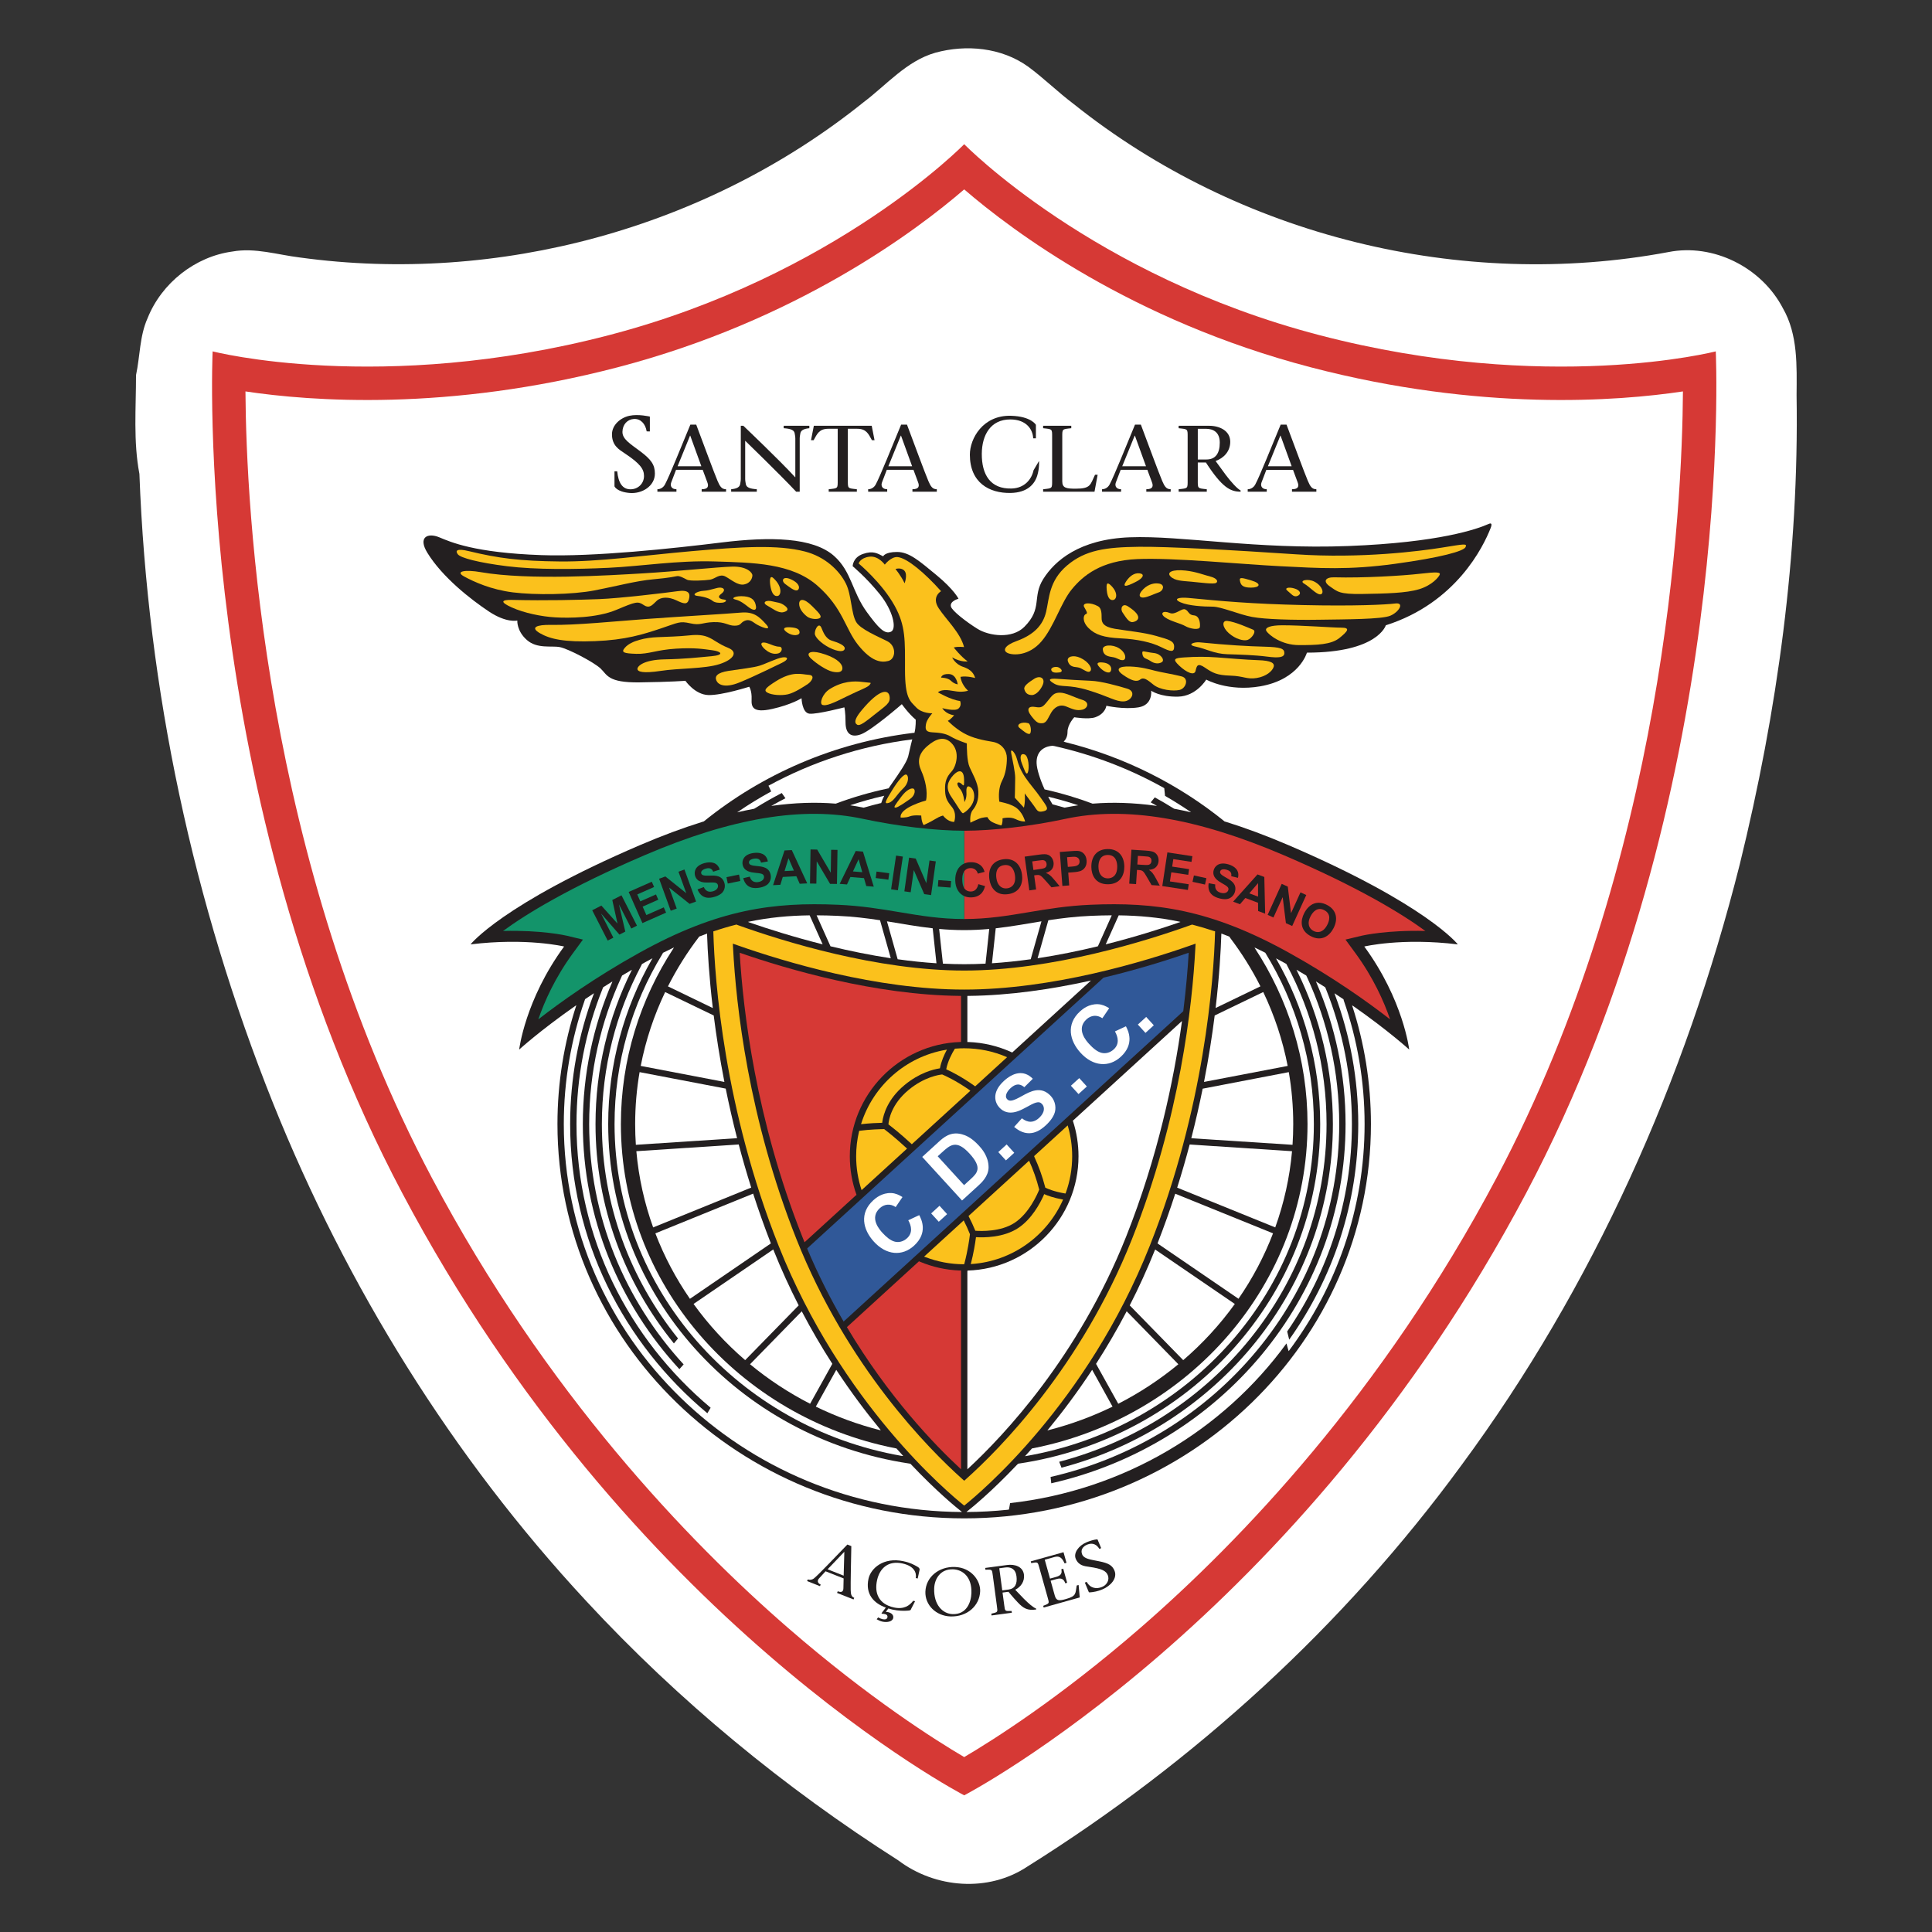 <?xml version="1.0" encoding="UTF-8" standalone="no"?>
<svg
   xmlns:dc="http://purl.org/dc/elements/1.1/"
   xmlns:cc="http://creativecommons.org/ns#"
   xmlns:rdf="http://www.w3.org/1999/02/22-rdf-syntax-ns#"
   xmlns:svg="http://www.w3.org/2000/svg"
   xmlns="http://www.w3.org/2000/svg"
   xmlns:sodipodi="http://sodipodi.sourceforge.net/DTD/sodipodi-0.dtd"
   xmlns:inkscape="http://www.inkscape.org/namespaces/inkscape"
   width="1000"
   height="1000"
   version="1.1"
   viewBox="0 0 1000 1000"
   id="svg328"
   sodipodi:docname="C.D. Santa Clara.svg"
   inkscape:version="1.0.1 (3bc2e813f5, 2020-09-07)">
  <rect x="0" y="0" width="1000" height="1000" fill="#333333" stroke="none"/>
  <defs
     id="defs332" />
  <sodipodi:namedview
     pagecolor="#ffffff"
     bordercolor="#666666"
     borderopacity="1"
     objecttolerance="10"
     gridtolerance="10"
     guidetolerance="10"
     inkscape:pageopacity="0"
     inkscape:pageshadow="2"
     inkscape:window-width="1920"
     inkscape:window-height="1017"
     id="namedview330"
     showgrid="false"
     inkscape:zoom="0.845"
     inkscape:cx="500"
     inkscape:cy="500"
     inkscape:window-x="-8"
     inkscape:window-y="-8"
     inkscape:window-maximized="1"
     inkscape:current-layer="svg328" />
  <g
     id="g1322"
     transform="matrix(3.167,0,0,3.167,70.079,25)">
    <path
       d="m 130.718,0.727 c 5.066,-1.394 10.828,-0.862 15.191,2.272 2.577,1.901 4.861,4.165 7.421,6.09 27.062,21.637 63.426,30.538 97.214,24.215 7.342,-1.458 15.246,2.489 18.731,9.207 2.458,4.285 2.252,9.417 2.221,14.202 0.419,25.834 -3.13,51.635 -9.287,76.663 -8.876,35.275 -23.979,69.083 -45.509,98.228 -19.206,26.245 -43.564,48.429 -70.903,65.555 -6.378,4.261 -15.072,3.569 -21.11,-0.999 C 106.051,284.278 88.805,270.1 73.709,253.804 51.824,230.258 34.547,202.394 22.494,172.396 9.438,139.764 1.969,104.779 0.657,69.561 -0.355,64.244 0.104,58.791 0.104,53.41 c 0.664,-3.093 0.577,-6.38 1.889,-9.304 2.308,-5.776 7.801,-10.077 13.863,-10.891 3.707,-0.669 7.374,0.532 11.033,0.975 32.365,4.447 66.414,-4.737 92.108,-25.366 3.786,-2.852 7.034,-6.75 11.721,-8.096 z"
       fill="#ffffff"
       stroke-width="0.798"
       id="path2" />
    <g
       id="g12">
      <path
         d="m 227.278,187.136 c 34.453,-65.051 31.01,-137.603 31.01,-137.603 0,0 -27.468,7.084 -64.785,-2.655 -37.063,-9.672 -58.047,-31.206 -58.047,-31.206 0,0 -20.985,21.534 -58.048,31.206 -37.316,9.738 -64.785,2.655 -64.785,2.655 0,0 -3.442,72.553 31.01,137.603 37.057,69.968 91.822,98.387 91.822,98.387 0,0 54.766,-28.419 91.822,-98.387 z"
         fill="#d63935"
         fill-rule="evenodd"
         id="path4" />
      <path
         d="m 78.782,52.143 c 29.291,-7.644 48.805,-22.297 56.674,-29.084 7.868,6.787 27.382,21.44 56.673,29.084 27.75,7.242 50.137,5.533 60.794,3.935 -0.118,18.784 -2.892,76.471 -30.455,128.51 -18.666,35.245 -41.989,59.483 -58.268,73.611 -13.214,11.468 -24.052,18.315 -28.746,21.075 -4.694,-2.761 -15.532,-9.608 -28.745,-21.075 C 90.432,244.072 67.109,219.833 48.443,184.589 20.881,132.549 18.106,74.862 17.988,56.078 28.645,57.677 51.031,59.385 78.782,52.143 Z"
         fill="#ffffff"
         id="path6" />
      <path
         d="m 198.849,156.411 c 2.001,6.128 3.081,12.649 3.081,19.409 0,35.533 -29.821,64.44 -66.475,64.44 -36.654,0 -66.475,-28.907 -66.475,-64.44 0,-6.765 1.081,-13.291 3.085,-19.422 l -0.147,0.094 c -5.829,4.076 -9.195,7.15 -9.195,7.15 0,0 0.95,-8.12 7.342,-16.844 0,0 -6.133,-1.469 -15.289,-0.346 0,0 5.106,-6.543 27.728,-16.239 3.569,-1.53 6.916,-2.77 10.058,-3.755 l 0.338,-0.104 c 9.538,-7.723 21.334,-12.908 34.273,-14.474 l 0.152,0.006 c 0.256,-0.953 0.206,-2.167 0.206,-2.167 -1.166,-0.972 -2.268,-2.526 -2.268,-2.526 0,0 -4.924,4.276 -6.673,4.924 -1.749,0.648 -2.527,-0.259 -2.527,-1.943 0,-1.685 -0.194,-2.462 -0.194,-2.462 0,0 -4.47,1.166 -5.701,1.036 -1.231,-0.129 -1.296,-2.526 -1.296,-2.526 0,0 -1.62,1.037 -4.794,1.749 -3.175,0.713 -3.424,-0.324 -3.369,-1.555 0.065,-1.425 -0.389,-2.073 -0.389,-2.073 0,0 -4.47,1.425 -6.673,1.36 -2.203,-0.064 -3.758,-2.332 -3.758,-2.332 0,0 -2.332,0.194 -7.515,0.259 -5.183,0.065 -5.248,-1.231 -6.349,-2.268 -1.101,-1.037 -5.312,-3.239 -6.673,-3.498 -1.361,-0.259 -3.693,0.324 -5.377,-1.166 -1.684,-1.49 -1.555,-3.175 -1.555,-3.175 0,0 -1.749,0.454 -4.664,-1.49 -2.915,-1.944 -7.58,-5.571 -10.042,-9.588 -1.575,-2.569 0.065,-3.304 1.943,-2.527 1.879,0.778 5.701,2.527 16.715,2.915 8.617,0.304 21.573,-1.101 29.477,-2.073 7.904,-0.972 14.9,-0.842 18.334,2.203 2.883,2.556 2.915,5.831 5.377,9.2 1.858,2.542 2.915,3.693 3.952,3.175 0.944,-0.472 0.324,-3.434 -1.879,-6.155 -2.202,-2.721 -4.405,-4.535 -4.405,-4.535 0,0 0,-1.425 1.684,-2.008 1.684,-0.583 2.397,-0.065 3.304,0.389 0,0 0.259,-0.712 2.267,-0.712 2.008,0 3.678,1.508 6.414,3.757 2.915,2.397 3.628,3.887 3.628,3.887 0,0 -1.49,0.389 -1.231,1.296 0.197,0.688 2.462,2.462 4.341,3.628 1.879,1.166 5.636,1.685 7.644,-0.324 3.046,-3.046 1.231,-4.859 3.109,-7.839 1.88,-2.98 5.898,-6.488 14.123,-6.802 8.487,-0.324 20.593,2.011 35.762,1.425 14.794,-0.571 21.02,-2.764 22.911,-3.613 0.469,-0.211 0.562,0.038 0.309,0.684 -1.206,3.074 -5.672,12.246 -17.13,15.886 0,0 -1.296,4.47 -12.893,4.47 0,0 -1.221,4.396 -7.645,5.507 -5.247,0.907 -8.81,-1.101 -8.81,-1.101 0,0 -1.62,2.721 -4.599,2.786 -2.98,0.065 -4.405,-0.972 -4.405,-0.972 0,0 0.324,2.332 -2.073,2.721 -2.397,0.389 -5.247,-0.259 -5.247,-0.259 0,0 -0.134,1.286 -1.815,1.879 -1.101,0.389 -3.433,0 -3.433,0 0,0 -1.102,1.166 -1.102,2.397 0,0.629 -0.203,1.174 -0.626,1.573 l 0.274,0.099 c 9.712,2.419 18.573,6.917 26.045,12.975 l 0.159,0.035 c 3.187,0.993 6.585,2.249 10.213,3.804 22.623,9.696 27.728,16.239 27.728,16.239 -9.156,-1.123 -15.289,0.346 -15.289,0.346 6.391,8.724 7.342,16.844 7.342,16.844 0,0 -3.33,-3.04 -9.099,-7.083 l -0.24,-0.147 z"
         fill="#231f20"
         id="path8" />
      <path
         d="m 172.54,146.588 c -7.684,2.708 -22.72,7.249 -37.084,7.249 -14.363,0 -29.399,-4.541 -37.082,-7.249 l -0.731,-0.257 0.041,0.773 c 0.489,9.244 2.483,27.706 10.349,47.503 8.329,20.962 21.711,34.391 27.077,39.193 l 0.346,0.31 0.346,-0.31 c 5.367,-4.801 18.749,-18.229 27.079,-39.193 7.865,-19.795 9.86,-38.258 10.349,-47.503 l 0.041,-0.773 -0.73,0.257 m 3.92,-2.275 c -0.222,7.869 -1.699,28.811 -10.691,51.443 -10.234,25.76 -27.791,40.409 -30.313,42.419 -2.522,-2.01 -20.078,-16.66 -30.313,-42.419 -8.93,-22.477 -10.448,-43.289 -10.685,-51.28 l -0.005,-0.144 c 1.29,-0.437 2.547,-0.81 3.782,-1.123 l 0.216,0.091 c 7.512,2.691 22.762,7.427 37.004,7.427 14.396,0 29.821,-4.839 37.244,-7.512 l 0.219,0.057 c 1.077,0.279 2.172,0.604 3.291,0.977 l 0.25,0.064 z"
         fill="#fbc11c"
         fill-rule="evenodd"
         id="path10" />
    </g>
    <g
       fill="#231f20"
       id="g46">
      <path
         d="m 112.799,248.908 -1.084,1.184 c -0.311,0.347 -0.227,0.777 0.282,0.979 l -0.107,0.271 -2.105,-0.834 0.106,-0.27 c 0.312,0.123 0.718,0.079 1.039,-0.191 0.859,-0.719 3.56,-3.588 5.43,-5.508 l 0.648,0.256 c -0.041,2.403 -0.13,6.076 -0.103,7.159 0.024,0.684 0.077,1.09 0.575,1.287 l -0.107,0.271 -2.695,-1.066 0.107,-0.271 c 0.728,0.288 0.934,-0.028 0.93,-0.558 l 0.034,-1.541 -2.949,-1.166 m 2.955,0.711 0.112,-3.868 -0.023,-0.009 -2.715,2.839 2.626,1.039 z"
         id="path14" />
      <path
         d="m 127.431,253.797 -0.662,1.287 c -0.052,0.24 -0.28,0.237 -0.642,0.262 -0.493,0.042 -1.384,0.043 -2.442,-0.188 -0.219,-0.048 -0.423,-0.103 -0.625,-0.171 l -0.413,0.552 c 0.114,0.002 0.238,0.018 0.359,0.044 0.511,0.111 0.959,0.449 0.845,0.974 -0.128,0.59 -1.002,0.744 -1.767,0.578 -0.329,-0.072 -0.652,-0.222 -0.934,-0.387 l 0.243,-0.303 c 0.192,0.112 0.519,0.251 0.713,0.293 0.425,0.092 0.736,0.011 0.805,-0.306 0.054,-0.251 -0.094,-0.444 -0.347,-0.51 -0.178,-0.061 -0.379,-0.071 -0.556,-0.075 l -0.073,-0.074 0.712,-0.933 c -1.985,-0.706 -3.376,-2.212 -2.831,-4.717 0.366,-1.685 2.444,-3.57 5.713,-2.859 1.179,0.257 1.695,0.575 2.253,0.88 0.319,0.173 0.419,0.355 0.381,0.53 l -0.307,1.411 -0.316,-0.068 c 0.154,-0.883 -0.259,-1.969 -2.192,-2.39 -2.273,-0.495 -3.688,0.745 -4.128,2.711 -0.486,2.174 0.287,3.947 2.767,4.486 1.617,0.351 2.551,-0.316 3.128,-1.096 l 0.316,0.069 z"
         id="path16" />
      <path
         d="m 129.113,252.242 c 0.081,-2.416 2.23,-4.125 4.815,-4.038 2.697,0.091 4.193,2.235 4.136,3.959 -0.08,2.361 -2.108,4.219 -4.856,4.126 -2.374,-0.08 -4.168,-1.876 -4.095,-4.047 m 7.523,0.209 c 0.09,-2.675 -1.478,-3.814 -2.994,-3.865 -2.113,-0.071 -3.041,1.601 -3.092,3.122 -0.091,2.708 1.404,4.147 3.008,4.201 2.312,0.077 3.028,-1.959 3.078,-3.458 z"
         id="path18" />
      <path
         d="m 144.164,253.944 c -0.773,-0.814 -1.474,-1.688 -1.474,-1.688 l -0.967,0.13 0.275,2.053 c 0.138,1.032 0.082,0.983 1.207,0.956 l 0.039,0.288 -3.316,0.445 -0.039,-0.288 c 1.094,-0.271 1.052,-0.209 0.913,-1.241 l -0.669,-4.993 c -0.139,-1.032 -0.082,-0.982 -1.208,-0.956 l -0.038,-0.288 3.588,-0.481 c 1.245,-0.167 2.569,0.254 2.743,1.552 0.153,1.142 -0.518,2.034 -1.423,2.494 l 1.43,1.492 c 0.725,0.727 1.519,1.411 1.983,1.587 l 0.018,0.144 c -1.424,0.216 -2.107,-0.183 -3.061,-1.205 m -2.489,-1.913 1.023,-0.137 c 1.072,-0.145 1.468,-0.943 1.3,-2.196 -0.163,-1.209 -0.959,-1.533 -1.858,-1.411 l -0.95,0.127 z"
         id="path20" />
      <path
         d="m 148.367,254.556 c 1.044,-0.421 1.011,-0.354 0.731,-1.356 l -1.358,-4.852 c -0.281,-1.002 -0.218,-0.962 -1.329,-0.778 l -0.078,-0.28 5.354,-1.499 0.486,1.735 -0.311,0.088 c -0.343,-0.764 -0.749,-1.29 -1.612,-1.049 l -1.629,0.456 0.863,3.084 1.006,-0.282 c 0.755,-0.211 1.002,-0.571 0.839,-1.246 l 0.311,-0.088 0.643,2.296 -0.311,0.087 c -0.202,-0.629 -0.583,-0.93 -1.386,-0.705 l -1.005,0.282 0.682,2.436 c 0.256,0.917 0.746,0.861 1.824,0.559 1.737,-0.487 1.529,-0.905 1.757,-2.212 l 0.311,-0.088 0.184,2.04 -5.893,1.65 z"
         id="path22" />
      <path
         d="m 157.54,245.251 c -0.393,-0.685 -1.07,-1.081 -1.989,-0.699 -0.665,0.277 -1.134,0.836 -0.815,1.601 0.301,0.723 1.286,0.823 2.757,1.119 1.557,0.31 2.167,0.673 2.524,1.531 0.513,1.23 -0.605,2.495 -1.983,3.069 -0.734,0.306 -1.418,0.446 -2.1,0.488 -0.055,-0.001 -0.106,-0.029 -0.141,-0.111 l -0.62,-1.488 0.299,-0.125 c 0.604,1.095 1.632,1.2 2.516,0.832 0.815,-0.339 1.249,-1.175 0.934,-1.929 -0.279,-0.672 -0.909,-1.052 -3.059,-1.358 -0.774,-0.113 -1.712,-0.196 -2.181,-1.323 -0.387,-0.929 0.455,-2.142 1.776,-2.692 0.494,-0.206 1.17,-0.427 1.689,-0.474 0.077,-0.008 0.106,0.029 0.127,0.08 l 0.565,1.355 z"
         id="path24" />
      <path
         d="m 81.474,60.579 c -1.069,0.065 -1.847,0.907 -1.872,2.088 -0.026,1.197 1.197,1.916 2.907,3.199 1.813,1.351 2.395,2.223 2.395,3.643 0,2.035 -2.095,3.342 -4.139,3.164 -2.102,-0.183 -2.465,-1.079 -2.465,-1.079 v -2.463 h 0.445 c 0.188,1.898 0.857,2.944 2.174,2.944 1.214,0 2.206,-0.923 2.206,-2.172 0,-1.112 -0.599,-2.018 -3.164,-3.712 -0.923,-0.616 -2.095,-1.283 -2.07,-3.147 0.02,-1.46 1.348,-2.658 2.838,-2.982 1.49,-0.324 3.354,0.13 3.354,0.13 v 2.429 l -0.521,-0.013 c -0.211,-1.276 -1.019,-2.093 -2.088,-2.027 z"
         id="path26" />
      <path
         d="m 88.358,68.895 -0.787,2.063 c -0.223,0.6 0.102,1.108 0.855,1.108 v 0.4 h -3.113 v -0.4 c 0.462,0 0.958,-0.262 1.232,-0.77 0.735,-1.354 2.737,-6.388 4.156,-9.79 h 0.958 c 1.163,3.094 2.908,7.835 3.489,9.205 0.377,0.862 0.65,1.354 1.386,1.354 v 0.4 h -3.986 v -0.4 c 1.078,0 1.18,-0.508 0.906,-1.185 l -0.735,-1.986 h -4.362 m 4.139,-0.585 -1.813,-5.003 h -0.034 l -2.035,5.003 h 3.882 z"
         id="path28" />
      <path
         d="m 98.947,61.691 h 0.408 c 0,0 5.918,5.618 8.466,8.405 h 0.034 v -6.327 c 0,-0.324 -0.069,-0.585 -0.103,-0.831 -0.086,-0.554 -0.667,-0.77 -1.796,-0.847 v -0.4 h 4.19 v 0.4 c -0.804,0.077 -1.385,0.292 -1.471,0.847 -0.034,0.246 -0.102,0.508 -0.102,0.831 v 8.697 h -0.582 c -2.72,-2.894 -8.33,-8.325 -8.33,-8.325 v 6.246 c 0,0.324 0.068,0.585 0.103,0.832 0.086,0.554 0.667,0.769 1.796,0.846 v 0.4 h -4.191 v -0.4 c 0.821,-0.077 1.385,-0.292 1.471,-0.846 0.034,-0.246 0.103,-0.508 0.103,-0.832 l 10e-4,-8.697 z"
         id="path30" />
      <path
         d="m 116.441,70.542 c 0,1.432 -0.068,1.354 1.471,1.524 v 0.4 h -4.601 v -0.4 c 1.539,-0.169 1.471,-0.092 1.471,-1.524 v -8.359 h -1.539 c -1.488,0 -1.83,0.847 -2.395,1.863 h -0.428 l 0.462,-2.355 h 9.458 l 0.462,2.355 h -0.428 c -0.564,-1.016 -0.907,-1.863 -2.394,-1.863 h -1.54 z"
         id="path32" />
      <path
         d="m 122.803,68.895 -0.786,2.063 c -0.223,0.6 0.102,1.108 0.855,1.108 v 0.4 H 119.759 v -0.4 c 0.462,0 0.958,-0.262 1.232,-0.77 0.735,-1.354 2.737,-6.388 4.156,-9.79 h 0.958 c 1.163,3.094 2.908,7.835 3.489,9.205 0.376,0.862 0.65,1.354 1.386,1.354 v 0.4 h -3.985 v -0.4 c 1.078,0 1.181,-0.508 0.906,-1.185 l -0.735,-1.986 h -4.361 m 4.139,-0.585 -1.813,-5.003 h -0.034 l -2.035,5.003 h 3.882 z"
         id="path34" />
      <path
         d="m 147.683,67.446 c 0,0 0.098,1.134 -0.291,2.397 -0.432,1.403 -1.617,2.775 -4.339,2.829 -3.506,0.069 -6.671,-1.676 -6.671,-6.26 0,-2.634 2.135,-6.487 6.734,-6.352 3.303,0.097 4.058,1.477 4.058,1.477 v 2.206 h -0.444 c -0.051,-1.368 -1.032,-3.085 -3.751,-3.085 -3.199,0 -4.63,2.537 -4.647,5.616 -0.017,3.404 1.394,5.778 4.881,5.673 2.125,-0.064 3.266,-1.523 3.578,-2.986 z"
         id="path36" />
      <path
         d="m 148.355,72.066 c 1.539,-0.169 1.471,-0.092 1.471,-1.524 v -6.927 c 0,-1.432 0.069,-1.355 -1.471,-1.524 v -0.4 h 4.6 v 0.4 c -1.54,0.169 -1.471,0.092 -1.471,1.524 v 7.173 c 0,1.078 0.667,1.186 2.19,1.186 2.479,0 2.377,-0.631 3.163,-2.278 h 0.428 l -0.513,2.771 h -8.397 z"
         id="path38" />
      <path
         d="m 161.029,68.895 -0.788,2.063 c -0.222,0.6 0.103,1.108 0.856,1.108 v 0.4 h -3.113 v -0.4 c 0.462,0 0.958,-0.262 1.231,-0.77 0.736,-1.354 2.737,-6.388 4.156,-9.79 h 0.958 c 1.163,3.094 2.907,7.835 3.489,9.205 0.376,0.862 0.65,1.354 1.386,1.354 v 0.4 h -3.985 v -0.4 c 1.078,0 1.18,-0.508 0.907,-1.185 l -0.736,-1.986 h -4.361 m 4.139,-0.585 -1.813,-5.003 h -0.035 l -2.035,5.003 h 3.883 z"
         id="path40" />
      <path
         d="m 174.958,67.695 h -1.325 v 2.848 c 0,1.432 -0.069,1.354 1.471,1.524 v 0.4 h -4.6 v -0.4 c 1.54,-0.169 1.471,-0.092 1.471,-1.524 v -6.927 c 0,-1.432 0.069,-1.355 -1.471,-1.524 v -0.4 h 4.977 c 1.728,0 3.455,0.816 3.455,2.617 0,1.585 -1.078,2.678 -2.394,3.14 l 1.676,2.294 c 0.856,1.124 1.813,2.201 2.411,2.524 v 0.2 c -1.654,0 -3.014,-0.668 -5.67,-4.772 m -1.325,-0.493 h 1.419 c 1.488,0 2.172,-1.016 2.172,-2.755 0,-1.678 -1.026,-2.263 -2.275,-2.263 h -1.317 z"
         id="path42" />
      <path
         d="m 184.835,68.895 -0.787,2.063 c -0.222,0.6 0.103,1.108 0.856,1.108 v 0.4 h -3.113 v -0.4 c 0.461,0 0.958,-0.262 1.231,-0.77 0.735,-1.354 2.737,-6.388 4.156,-9.79 h 0.958 c 1.163,3.094 2.906,7.835 3.489,9.205 0.376,0.862 0.649,1.354 1.385,1.354 v 0.4 h -3.984 v -0.4 c 1.078,0 1.181,-0.508 0.906,-1.185 L 189.197,68.895 h -4.362 m 4.14,-0.585 -1.813,-5.003 h -0.035 l -2.035,5.003 h 3.883 z"
         id="path44" />
    </g>
    <g
       fill="#fbc11c"
       fill-rule="evenodd"
       id="g154">
      <path
         d="m 133.231,113.411 c -1.063,-0.945 -2.332,-0.648 -3.822,0.648 -1.49,1.296 -1.62,2.591 -0.972,4.017 0.648,1.425 1.101,3.433 0.778,4.859 0,0 -4.405,1.166 -4.147,2.786 0,0 0.842,0.065 1.49,-0.194 0.648,-0.259 1.879,-0.13 1.879,-0.13 0,0 0,0.972 0.389,1.555 0,0 1.037,-0.453 1.879,-0.972 0.842,-0.518 1.296,-0.583 1.296,-0.583 0,0 0.713,1.037 1.814,1.037 0,0 0.518,-1.361 -0.389,-2.462 -0.907,-1.101 -1.102,-1.619 -1.102,-3.109 0,-1.49 0.648,-2.203 1.166,-2.786 0.518,-0.583 1.49,-3.11 -0.259,-4.665 z"
         id="path48" />
      <path
         d="m 126.04,118.723 c -0.389,-0.233 -1.36,0.907 -2.397,2.591 -1.037,1.684 -1.361,2.268 -0.518,2.008 0.842,-0.259 1.296,-1.36 2.332,-2.332 1.037,-0.972 0.907,-2.073 0.583,-2.268 z"
         id="path50" />
      <path
         d="m 125.197,122.286 c -1.072,1.43 -1.36,1.814 -0.972,1.814 0.389,0 1.555,-0.842 2.397,-1.425 0.842,-0.583 0.907,-1.555 0.518,-1.684 -0.388,-0.129 -1.166,0.259 -1.944,1.296 z"
         id="path52" />
      <path
         d="m 133.684,118.788 c -0.911,0.994 -1.361,2.073 -0.324,3.563 1.037,1.49 1.685,2.786 1.944,2.656 0.259,-0.13 1.101,-0.713 1.555,-1.684 0.453,-0.972 0.194,-2.138 -0.324,-2.526 -0.518,-0.389 -0.778,-0.13 -0.712,0.842 0.065,0.972 -0.324,1.555 -0.324,1.555 0,0 -0.129,-1.49 -0.713,-2.138 -0.583,-0.648 -0.583,-1.231 -0.065,-1.037 0.518,0.194 0.777,1.166 0.712,-0.583 -0.065,-1.749 -1.036,-1.425 -1.749,-0.648 z"
         id="path54" />
      <path
         d="m 143.143,115.225 c 0.179,0.955 0.647,3.045 0.647,4.017 0,0.972 -0.064,3.239 -0.064,3.239 0,0 0.778,0.842 1.489,1.62 0,0 0.26,-0.907 0.13,-2.332 0,0 0.907,1.231 1.49,2.008 0.583,0.777 0.583,1.166 1.619,0.907 1.037,-0.259 0.389,-0.907 -0.453,-2.138 -0.842,-1.231 -1.814,-2.268 -2.592,-3.434 -0.777,-1.166 -1.101,-2.073 -1.36,-3.045 -0.259,-0.972 -1.102,-1.879 -0.907,-0.842 z"
         id="path56" />
      <path
         d="m 145.346,115.419 c -0.732,-0.293 -0.841,0.518 -0.454,1.49 0.389,0.972 0.713,2.073 0.972,1.425 0.259,-0.648 0.129,-2.656 -0.518,-2.915 z"
         id="path58" />
      <path
         d="m 145.929,110.301 c -1.123,-0.321 -2.073,0.259 -1.425,0.778 0.647,0.518 1.23,1.036 1.619,0.972 0.389,-0.065 0.259,-1.62 -0.194,-1.749 z"
         id="path60" />
      <path
         d="m 118.201,84.192 c 0,0 0.259,-0.907 1.749,-1.101 1.49,-0.194 2.526,1.296 2.526,1.296 0,0 1.043,-1.368 2.138,-1.231 1.555,0.195 4.405,2.591 7.061,5.572 0,0 -1.62,0.907 -0.389,2.786 1.231,1.879 3.563,4.017 4.146,6.349 0,0 -0.972,-0.13 -1.684,0.065 0,0 1.166,1.49 2.268,2.268 0,0 -1.037,0.194 -2.527,-0.648 0,0 0.454,1.101 1.814,1.555 1.36,0.453 1.749,1.166 1.944,1.814 0,0 -1.296,-0.389 -2.397,-0.194 0,0 0.065,1.166 1.23,2.267 0,0 -0.712,0.259 -1.814,0.13 -1.101,-0.13 -2.202,-0.518 -3.109,0.129 0,0 2.073,1.231 3.628,1.425 0,0 0.324,0.713 -0.259,1.231 -0.583,0.518 -2.656,-0.065 -2.656,-0.065 0,0 0.518,0.972 1.943,1.166 0,0 -0.583,0.712 -1.036,0.907 0,0 1.101,1.166 2.591,2.008 1.49,0.842 3.174,1.166 4.73,1.425 1.555,0.259 2.332,1.49 2.332,2.656 0,1.166 -0.194,2.591 -0.777,3.693 -0.583,1.101 -0.583,2.591 -0.454,3.434 0,0 1.582,0.276 2.527,0.842 1.295,0.778 1.684,2.397 1.684,2.397 0,0 -0.648,0.065 -1.555,-0.389 -0.907,-0.453 -2.138,-0.13 -2.138,-0.13 0,0 0.064,0.777 -0.195,1.166 0,0 -0.777,-0.194 -1.425,-0.518 -0.649,-0.324 -0.842,-0.843 -0.842,-0.843 0,0 -0.713,0 -1.361,0.259 -0.647,0.259 -1.425,0.648 -1.425,0.648 0,0 -0.194,-1.36 0.389,-2.073 0.583,-0.712 0.972,-1.62 0.907,-3.045 -0.064,-1.425 -0.972,-2.915 -1.425,-3.952 -0.453,-1.036 -0.453,-3.174 -0.453,-3.887 0,0 -1.62,-0.518 -2.592,-1.101 -0.972,-0.583 -2.008,-0.648 -3.109,-0.712 -1.102,-0.065 -1.102,-0.583 -0.972,-1.361 0.129,-0.777 1.036,-1.749 1.036,-1.749 0,0 -1.684,0.065 -2.656,-0.972 -0.972,-1.037 -1.814,-1.425 -1.814,-6.154 0,-4.729 0.137,-7.13 -1.685,-10.43 -2.073,-3.758 -5.895,-6.932 -5.895,-6.932 m 7.515,1.231 c -0.518,-0.648 -1.49,-0.324 -1.49,-0.324 0,0 0.907,1.102 1.49,2.333 0,0 0.518,-1.361 0,-2.009 m 7.58,17.946 c 0.518,0.518 1.102,0.583 1.102,0.583 0,0 -0.194,-1.62 -1.425,-1.684 -1.231,-0.065 -1.296,0.583 -1.296,0.583 0,0 1.101,0 1.619,0.518 z"
         id="path62" />
      <path
         d="m 118.719,108.163 c -0.909,1.091 -1.296,1.879 -0.907,2.267 0.389,0.389 0.842,0.194 2.851,-1.425 2.008,-1.62 2.786,-1.944 2.591,-3.11 -0.194,-1.166 -1.619,-1.231 -4.535,2.268 z"
         id="path64" />
      <path
         d="m 113.472,104.73 c -1.189,0.743 -1.749,2.397 -1.166,2.591 0.583,0.194 1.685,-0.259 3.887,-1.361 2.203,-1.101 3.498,-1.49 3.822,-1.944 0.324,-0.454 0.259,-0.259 -1.166,-0.454 -1.425,-0.194 -3.304,-0.129 -5.377,1.166 z"
         id="path66" />
      <path
         d="m 143.985,96.89 c -1.967,0.715 -2.267,1.555 -1.425,1.944 0.842,0.389 3.433,0.518 5.506,-1.879 2.073,-2.397 3.175,-6.349 4.989,-8.551 1.814,-2.203 4.73,-4.665 10.689,-4.924 5.96,-0.259 16.974,0.842 23.388,1.166 6.414,0.324 11.144,0.648 18.723,-0.389 7.58,-1.037 11.208,-2.073 11.532,-2.721 0.324,-0.648 -0.195,-0.518 -3.824,0.065 -3.627,0.583 -13.216,1.814 -23.84,1.101 -10.625,-0.712 -21.118,-1.286 -25.72,-1.231 -5.377,0.065 -8.746,0.518 -11.726,3.045 -2.98,2.526 -2.915,5.377 -3.433,7.58 -0.519,2.203 -2.009,3.758 -4.86,4.794 z"
         id="path68" />
      <path
         d="m 172.101,89.829 c -1.505,-0.145 -2.591,0.13 -1.295,0.713 1.295,0.583 3.822,0.712 5.247,0.712 1.425,0 4.341,1.296 6.479,1.685 2.138,0.389 6.543,0.518 10.948,0.453 4.405,-0.065 10.172,-0.065 11.597,-0.648 1.425,-0.583 2.397,-2.203 0.842,-2.008 -1.555,0.194 -6.608,0.453 -15.095,0.259 -8.487,-0.194 -13.346,-0.648 -18.724,-1.166 z"
         id="path70" />
      <path
         d="m 157.331,91.189 c -1.272,-0.707 -2.656,-0.583 -2.267,0.129 0.389,0.713 0.648,1.037 0.258,1.166 -0.389,0.13 -0.648,1.166 0.454,2.268 1.101,1.101 2.526,1.555 5.248,1.684 2.72,0.13 5.052,0.648 6.607,1.425 1.555,0.777 2.139,0.907 2.139,-0.065 0,-0.972 -0.908,-1.166 -2.916,-1.749 -2.009,-0.583 -4.794,-0.842 -6.738,-1.166 -1.943,-0.324 -2.202,-1.036 -2.202,-1.749 0,-0.713 0,-1.62 -0.583,-1.944 z"
         id="path72" />
      <path
         d="m 162.19,91.189 c -0.883,-0.562 -1.295,0.389 -0.841,1.036 0.453,0.648 0.972,1.62 1.619,1.555 0.647,-0.065 2.073,-0.778 -0.778,-2.592 z"
         id="path74" />
      <path
         d="m 195.943,86.46 c -1.426,-0.039 -1.944,0.648 -0.713,1.49 1.231,0.842 1.49,1.296 5.313,1.231 3.823,-0.065 7.127,-0.13 9.265,-0.777 2.138,-0.648 3.239,-2.009 3.369,-2.397 0.13,-0.389 -0.453,-0.453 -3.239,-0.13 -2.786,0.324 -9.265,0.712 -13.994,0.583 z"
         id="path76" />
      <path
         d="m 171.649,85.359 c -2.125,-0.236 -3.175,0.259 -2.463,0.972 0.714,0.712 1.944,0.712 3.37,0.842 1.425,0.129 3.692,0.453 4.081,0.194 0.389,-0.259 0.065,-0.778 -0.972,-1.036 -1.036,-0.259 -2.268,-0.777 -4.016,-0.972 z"
         id="path78" />
      <path
         d="m 167.373,87.497 c -0.697,-0.149 -1.749,0 -2.656,0.907 -0.907,0.907 -0.648,1.425 0.065,1.36 0.712,-0.065 1.685,-0.583 2.461,-0.842 0.778,-0.259 1.036,-1.231 0.13,-1.425 z"
         id="path80" />
      <path
         d="m 163.68,87.108 c 0.945,-0.5 1.361,-1.166 0.454,-1.296 -0.907,-0.129 -1.685,0.518 -2.202,1.296 -0.519,0.777 -0.454,1.166 1.749,0 z"
         id="path82" />
      <path
         d="m 159.469,87.821 c -0.586,-0.587 -0.842,-0.518 -0.712,0.777 0.129,1.296 0.583,1.684 1.101,1.555 0.518,-0.13 0.778,-1.166 -0.389,-2.332 z"
         id="path84" />
      <path
         d="m 169.057,92.291 c -1.086,-0.466 -1.684,0.065 -0.778,0.713 0.907,0.648 2.527,0.972 3.305,1.425 0.777,0.453 2.331,0.712 2.397,0.13 0.064,-0.583 -0.066,-1.814 -0.972,-1.879 -0.908,-0.065 -0.843,-0.713 -1.425,-0.972 -0.583,-0.259 -1.62,0.972 -2.528,0.583 z"
         id="path86" />
      <path
         d="m 178.451,93.587 c -0.912,-0.091 -0.843,1.037 0.258,2.008 1.102,0.972 2.398,1.296 3.046,1.101 0.647,-0.194 1.555,-1.425 0.907,-1.684 -0.649,-0.259 -2.916,-1.296 -4.211,-1.425 z"
         id="path88" />
      <path
         d="m 173.916,97.085 c -0.859,-0.086 -2.202,0.389 -0.582,0.713 1.619,0.324 2.979,1.166 5.118,1.231 2.138,0.065 4.469,0.13 6.478,0.389 2.009,0.259 2.851,0.13 2.851,-0.583 0,-0.713 -0.583,-0.972 -3.24,-1.037 -2.656,-0.065 -6.089,-0.259 -10.625,-0.713 z"
         id="path90" />
      <path
         d="m 171.454,99.547 c -1.682,0.112 -2.008,0.259 -0.842,1.361 1.166,1.101 2.461,1.684 2.656,0.842 0.194,-0.842 0.324,-1.361 1.555,-0.518 1.231,0.842 1.944,1.231 4.147,1.296 2.202,0.065 2.656,0.648 4.275,0.389 1.62,-0.259 2.592,-1.166 2.786,-1.814 0.195,-0.648 -0.454,-1.037 -2.527,-1.101 -2.072,-0.065 -4.923,-0.324 -6.737,-0.454 -1.814,-0.13 -3.369,-0.13 -5.313,0 z"
         id="path92" />
      <path
         d="m 166.466,98.834 c -1.694,-0.189 -2.008,-0.583 -1.88,0.194 0.13,0.778 0.649,0.648 1.297,1.101 0.647,0.453 1.36,0.518 1.878,0.194 0.518,-0.324 -0.13,-1.36 -1.295,-1.49 z"
         id="path94" />
      <path
         d="m 160.764,98.057 c -1.079,-0.682 -2.72,-0.583 -2.655,0.194 0.064,0.777 0.518,1.101 1.49,1.231 0.972,0.129 1.102,0.518 1.749,0.518 0.648,0 0.648,-1.166 -0.584,-1.944 z"
         id="path96" />
      <path
         d="m 154.416,99.611 c -1.139,-0.518 -2.267,-0.194 -2.008,0.583 0.258,0.777 0.777,0.907 1.555,0.972 0.777,0.065 1.619,1.037 2.073,0.648 0.453,-0.389 -0.194,-1.555 -1.62,-2.203 z"
         id="path98" />
      <path
         d="m 158.173,100.389 c -0.968,-0.111 -1.166,0.13 -0.647,0.713 0.519,0.583 1.166,0.972 1.619,0.907 0.454,-0.065 0.713,-1.425 -0.972,-1.62 z"
         id="path100" />
      <path
         d="m 150.982,101.231 c -0.473,-0.295 -1.425,-0.065 -1.295,0.389 0.129,0.454 0.712,0.454 1.295,0.389 0.583,-0.065 0.519,-0.454 0,-0.778 z"
         id="path102" />
      <path
         d="m 148.326,103.952 c 0.387,-1.063 -0.519,-1.49 -1.425,-0.907 -0.907,0.583 -1.749,1.166 -1.619,1.685 0.129,0.518 0.454,0.972 1.231,0.972 0.778,0 1.555,-1.036 1.814,-1.749 z"
         id="path104" />
      <path
         d="m 147.03,107.645 c -1.021,-0.18 -1.49,0.324 -0.648,1.425 0.841,1.101 1.165,1.296 1.878,1.231 0.713,-0.065 0.907,-0.907 1.426,-1.749 0.517,-0.842 1.36,-1.425 2.461,-0.972 1.102,0.454 1.685,0.713 2.591,0.518 0.907,-0.194 1.296,-1.231 0,-1.62 -1.295,-0.389 -2.656,-1.166 -3.628,-1.166 -0.972,0 -1.231,0.388 -2.009,1.36 -0.777,0.972 -0.971,1.166 -2.072,0.972 z"
         id="path106" />
      <path
         d="m 150.594,103.045 c -1.042,-0.072 -1.685,0.065 -0.454,0.778 1.231,0.712 2.268,0.065 5.636,1.101 3.369,1.037 4.47,1.879 5.766,1.814 1.295,-0.065 2.073,-1.619 0.583,-2.073 -1.49,-0.454 -4.276,-1.231 -5.96,-1.296 -1.684,-0.065 -3.692,-0.194 -5.571,-0.324 z"
         id="path108" />
      <path
         d="m 162.579,101.037 c -1.944,-0.069 -2.463,0.453 -1.167,1.361 1.296,0.907 2.203,1.231 2.786,0.777 0.583,-0.453 1.166,0 2.202,0.842 1.037,0.842 3.24,1.101 4.277,0.842 1.036,-0.259 1.555,-1.879 0.324,-2.202 -1.23,-0.324 -3.239,-0.648 -4.276,-0.907 -1.036,-0.259 -2.332,-0.648 -4.146,-0.713 z"
         id="path110" />
      <path
         d="m 182.403,86.978 c -1.613,-0.478 -2.008,-0.583 -1.879,0.065 0.13,0.648 0.389,1.102 1.815,1.102 1.425,0 1.813,-0.648 0.064,-1.166 z"
         id="path112" />
      <path
         d="m 189.399,88.274 c -0.947,-0.278 -1.685,-0.065 -1.102,0.389 0.583,0.454 0.972,1.101 1.62,0.842 0.648,-0.259 0.583,-0.907 -0.519,-1.231 z"
         id="path114" />
      <path
         d="m 192.704,87.173 c -1.071,-0.562 -2.592,-0.194 -1.685,0.324 0.907,0.518 2.008,1.813 2.656,1.749 0.649,-0.065 0.389,-1.361 -0.972,-2.073 z"
         id="path116" />
      <path
         d="m 187.456,94.299 c -2.009,0 -2.981,0.389 -2.591,0.972 0.389,0.583 2.397,2.267 5.313,2.267 2.916,0 5.247,-0.065 6.608,-1.166 1.36,-1.101 1.814,-1.685 0.324,-1.685 -1.49,0 -6.414,-0.389 -9.653,-0.389 z"
         id="path118" />
      <path
         d="m 116.127,87.497 c 0.92,1.84 0.842,4.859 1.685,6.284 0.68,1.15 3.499,2.332 5.053,3.109 1.555,0.777 1.425,2.915 0.194,3.239 -1.231,0.324 -2.786,0.065 -4.924,-2.591 -2.138,-2.656 -2.462,-6.025 -6.673,-9.718 -4.211,-3.693 -10.495,-3.758 -16.714,-3.952 -6.219,-0.194 -11.985,0.778 -17.427,1.037 -5.442,0.259 -11.92,0.324 -16.585,-0.259 -4.665,-0.583 -7.58,-1.36 -8.033,-1.944 -0.453,-0.583 -0.235,-1.017 1.814,-0.518 4.794,1.166 8.357,1.62 14.836,1.684 6.478,0.065 13.475,-0.972 21.573,-1.684 8.098,-0.712 14.058,-1.101 18.529,0.065 3.231,0.843 5.571,3.045 6.672,5.248 z"
         id="path120" />
      <path
         d="m 56.461,85.618 c -2.629,-0.456 -4.276,-0.129 -2.721,0.713 1.555,0.842 4.341,2.138 7.968,2.591 3.628,0.453 9.653,0.388 13.346,-0.324 3.692,-0.713 6.738,-1.555 9.588,-1.814 2.851,-0.259 3.434,-0.453 3.887,-0.518 0.453,-0.065 1.101,0.324 1.62,0.583 0.518,0.259 2.915,0.13 3.758,0 0.842,-0.13 1.555,-1.037 2.526,-0.518 0.972,0.518 2.008,1.49 3.045,1.296 1.036,-0.194 1.36,-1.037 1.36,-1.49 0,-0.453 -0.907,-1.49 -3.304,-1.425 -2.397,0.064 -9.07,0.777 -14.577,1.101 -5.507,0.324 -18.658,1.166 -26.497,-0.194 z"
         id="path122" />
      <path
         d="m 61.579,90.153 c -1.749,-0.04 -2.073,0.324 -0.065,1.231 2.008,0.907 4.859,1.49 7.062,1.619 2.202,0.13 6.802,0.13 10.042,-1.231 3.239,-1.36 3.498,-1.425 4.47,-0.777 0.972,0.648 1.425,-0.065 2.138,-0.713 0.713,-0.648 1.943,-0.648 3.175,-0.064 1.231,0.583 1.814,0.777 2.073,-0.194 0.259,-0.972 -0.065,-1.555 -1.879,-1.296 -1.814,0.259 -9.394,1.166 -12.827,1.296 -3.434,0.13 -8.552,0.259 -14.188,0.13 z"
         id="path124" />
      <path
         d="m 67.863,94.234 c -2.203,-0.034 -3.433,0.389 -1.749,1.361 1.685,0.972 4.017,1.49 9.005,1.296 4.989,-0.194 7.839,-1.101 10.754,-2.073 2.915,-0.972 3.045,-1.231 4.794,-0.842 1.749,0.389 1.879,-0.129 3.822,-0.194 1.944,-0.065 2.333,0.583 3.434,0.583 1.101,0 0.907,-0.454 1.62,-0.777 0.712,-0.324 1.166,0 1.814,0.453 0.648,0.453 2.85,1.361 1.749,0.129 -1.101,-1.231 -2.008,-2.138 -4.147,-1.944 -2.137,0.194 -10.041,0.648 -15.354,1.037 -5.312,0.389 -11.532,1.037 -15.743,0.972 z"
         id="path126" />
      <path
         d="m 79.978,97.992 c -0.62,0.737 -0.194,0.907 1.879,0.972 2.073,0.065 3.304,-0.648 6.478,-0.842 3.174,-0.194 4.47,0.065 5.96,0.259 1.49,0.194 2.009,0.778 -0.129,0.972 -2.138,0.195 -4.341,0.454 -7.709,0.518 -3.369,0.065 -4.405,1.101 -4.405,1.555 0,0.454 0.842,0.777 3.822,0.324 2.98,-0.454 7.191,-0.324 9.588,-1.102 2.397,-0.777 3.045,-2.008 1.425,-2.656 -1.62,-0.648 -2.397,-1.425 -3.434,-1.814 -1.036,-0.389 -2.073,-0.324 -3.304,-0.194 -1.231,0.13 -3.11,0.194 -4.859,0.26 -1.749,0.065 -4.276,0.518 -5.312,1.749 z"
         id="path128" />
      <path
         d="m 96.951,101.749 c -1.93,0.301 -2.267,0.907 -2.008,1.555 0.259,0.648 1.296,1.361 3.822,0.324 2.527,-1.037 5.636,-2.591 6.867,-3.175 1.231,-0.583 1.037,-1.037 0.129,-0.907 -0.907,0.13 -2.721,1.037 -3.757,1.361 -1.037,0.324 -2.98,0.518 -5.053,0.842 z"
         id="path130" />
      <path
         d="m 103.43,97.279 c -1.119,-0.419 -1.49,0 -0.713,0.777 0.777,0.778 1.619,1.037 2.332,0.842 0.713,-0.194 0.778,-1.101 0.194,-1.101 -0.583,0 -1.296,-0.324 -1.814,-0.518 z"
         id="path132" />
      <path
         d="m 92.87,88.663 c -1.1,0.058 -2.138,0.713 -0.972,0.842 1.166,0.13 2.008,0.454 2.397,0.777 0.389,0.324 1.037,0.389 1.62,0.324 0.583,-0.065 0.907,-0.453 0.259,-0.518 -0.648,-0.065 -1.166,-0.389 -0.454,-0.907 0.713,-0.518 0.583,-0.972 -0.065,-1.036 -0.648,-0.065 -1.555,0.453 -2.786,0.518 z"
         id="path134" />
      <path
         d="m 99.543,89.57 c -1.432,-0.143 -2.333,0.324 -1.49,0.518 0.842,0.194 1.555,0.778 2.138,1.231 0.583,0.454 1.36,0.778 1.231,-0.129 -0.129,-0.907 -0.583,-1.49 -1.878,-1.62 z"
         id="path136" />
      <path
         d="m 104.207,90.412 c -1.213,-0.331 -1.814,0.194 -0.972,0.648 0.842,0.453 1.814,1.296 2.657,1.101 0.842,-0.194 0.907,-0.583 0.194,-1.101 -0.712,-0.518 -1.166,-0.454 -1.879,-0.648 z"
         id="path138" />
      <path
         d="m 104.272,86.589 c -0.642,-0.586 -0.648,0.518 -0.454,1.49 0.194,0.972 0.583,1.555 1.166,1.425 0.583,-0.129 0.777,-1.555 -0.713,-2.915 z"
         id="path140" />
      <path
         d="m 107.123,86.784 c -1.352,-0.601 -1.62,0.259 -0.907,0.777 0.712,0.518 1.425,1.101 1.879,1.037 0.454,-0.065 0.777,-1.037 -0.972,-1.814 z"
         id="path142" />
      <path
         d="m 106.928,94.623 c -1.037,-0.055 -1.231,0.324 -0.324,0.907 0.907,0.583 1.944,0.453 1.944,-0.065 0,-0.518 -0.389,-0.777 -1.62,-0.842 z"
         id="path144" />
      <path
         d="m 104.596,103.499 c -1.522,0.969 -2.008,1.425 -1.296,1.814 0.713,0.388 2.268,0.518 3.369,0.259 1.101,-0.259 2.656,-1.296 3.239,-1.685 0.583,-0.389 1.296,-1.425 0.13,-1.49 -1.166,-0.065 -2.591,-0.713 -5.442,1.101 z"
         id="path146" />
      <path
         d="m 110.556,91.125 c -1.297,-1.297 -2.073,-1.166 -2.073,-0.324 0,0.842 0.712,1.62 1.296,2.073 0.583,0.454 1.814,0.518 2.138,0.194 0.324,-0.324 -0.454,-1.036 -1.36,-1.943 z"
         id="path148" />
      <path
         d="m 112.111,94.688 c 0.287,0.656 0.648,1.814 1.749,2.138 1.102,0.324 2.073,0.777 2.073,1.231 0,0.454 -0.583,0.713 -2.008,0.13 -1.425,-0.583 -2.656,-1.684 -2.85,-2.332 -0.194,-0.648 0.583,-2.202 1.036,-1.166 z"
         id="path150" />
      <path
         d="m 111.982,98.834 c -1.69,-0.457 -2.527,0 -1.555,0.907 0.972,0.907 2.591,1.944 3.498,2.138 0.907,0.194 1.685,0.129 1.62,-0.648 -0.065,-0.777 -1.166,-1.749 -3.563,-2.397 z"
         id="path152" />
    </g>
    <g
       fill-rule="evenodd"
       id="g162">
      <path
         d="m 135.456,137.265 c -0.226,-0.35 -0.297,-0.855 -0.31,-1.362 -0.005,-0.225 -0.022,-0.907 0.307,-1.393 l 0.001,0.07 v 2.575 l 0.001,0.111 z"
         fill="#13946a"
         id="path156" />
      <path
         d="m 135.456,138.619 0.001,3.686 c 3.89,0 7.124,-0.542 10.547,-1.116 3.082,-0.516 6.269,-1.049 10.106,-1.214 10.478,-0.452 19.553,0.7 32.4,7.827 7.258,4.026 12.947,8.098 16.55,10.901 -1.01,-2.941 -2.741,-6.827 -5.677,-10.835 l -1.613,-2.2 2.654,-0.636 c 0.207,-0.049 4.186,-0.94 10.399,-0.775 -3.78,-2.766 -10.8,-7.095 -23.13,-12.379 -14.247,-6.105 -25.925,-8.049 -35.7,-5.941 -5.554,1.197 -11.89,1.941 -16.536,1.941 h -0.001 v 5.273 l 0.002,0.088 c 0.302,-0.131 0.654,-0.209 1.058,-0.218 0.311,-0.008 1.09,0.004 1.718,0.596 0.286,0.273 0.435,0.596 0.552,0.982 l -1.104,0.291 c -0.155,-0.602 -0.622,-0.918 -1.197,-0.904 -0.516,0.013 -0.834,0.233 -1.03,0.521 l 0.001,0.077 v 2.567 l 10e-4,0.112 c 0.007,0.011 0.013,0.02 0.02,0.03 0.21,0.305 0.589,0.53 1.086,0.518 0.746,-0.018 1.075,-0.594 1.2,-1.203 l 1.096,0.316 c -0.106,0.437 -0.446,1.807 -2.265,1.851 -0.418,0.01 -0.801,-0.065 -1.138,-0.215 v 0.058 z"
         fill="#d63935"
         id="path158" />
      <path
         d="m 135.456,138.645 0.001,3.66 c -3.89,0 -7.125,-0.542 -10.549,-1.116 -3.082,-0.516 -6.268,-1.049 -10.105,-1.214 -10.479,-0.452 -19.554,0.7 -32.4,7.827 -7.258,4.026 -12.948,8.098 -16.551,10.901 1.01,-2.941 2.742,-6.827 5.678,-10.835 l 1.613,-2.2 -2.653,-0.636 c -0.207,-0.05 -4.186,-0.94 -10.399,-0.775 3.78,-2.766 10.801,-7.095 23.13,-12.379 14.247,-6.106 25.925,-8.049 35.701,-5.941 5.552,1.197 11.889,1.941 16.535,1.941 v 5.274 l 0.002,0.088 c -1.05,0.456 -1.496,1.566 -1.467,2.768 0.03,1.252 0.589,2.158 1.465,2.552 v 0.084 z"
         fill="#13946a"
         id="path160" />
    </g>
    <g
       fill="#ffffff"
       id="g180">
      <path
         d="m 152.036,124.075 c 0.627,-0.127 1.269,-0.24 1.925,-0.338 l 0.134,-0.019 c -1.544,-0.515 -3.118,-0.968 -4.719,-1.356 l -0.189,-0.034 c 0.224,0.426 0.462,0.845 0.708,1.246 l 0.136,0.022 c 0.612,0.159 1.219,0.327 1.821,0.505 l 0.183,-0.026 z"
         id="path164" />
      <path
         d="m 119.173,124.068 c 0.847,-0.248 1.702,-0.477 2.566,-0.687 l 0.15,-0.022 c 0.122,-0.395 0.283,-0.786 0.5,-1.207 l -0.145,0.044 c -1.767,0.405 -3.503,0.889 -5.202,1.449 l -0.214,0.075 c 0.753,0.11 1.486,0.239 2.201,0.387 l 0.144,-0.039 z"
         id="path166" />
      <path
         d="m 104.191,123.675 c 0.675,-0.38 1.358,-0.749 2.049,-1.105 l -0.601,-0.856 c -1.488,0.772 -2.942,1.599 -4.357,2.479 l -0.14,0.088 c -0.909,0.171 -1.839,0.367 -2.789,0.588 l 0.186,-0.127 c 1.73,-1.177 3.523,-2.273 5.373,-3.283 l -0.35,-0.753 -0.097,-0.185 c 7.122,-3.883 15.065,-6.512 23.509,-7.575 l -0.059,0.195 c -0.239,0.876 -0.428,1.892 -0.616,2.6 -0.259,0.972 -1.425,2.656 -2.786,4.6 -0.149,0.214 -0.287,0.416 -0.414,0.61 l -0.109,0.018 c -2.925,0.618 -5.767,1.45 -8.51,2.476 l -0.101,-0.002 c -3.143,-0.255 -6.609,-0.163 -10.454,0.379 l 0.266,-0.148 z"
         id="path168" />
      <path
         d="m 150.188,114.038 c 6.35,1.421 12.349,3.74 17.846,6.811 l 0.12,0.078 0.126,1.252 c 1.458,0.84 2.878,1.734 4.26,2.679 l -0.107,-0.017 c -0.856,-0.198 -1.696,-0.374 -2.517,-0.531 l -0.148,-0.028 c -1.035,-0.647 -2.089,-1.266 -3.164,-1.856 l -0.67,0.814 c 0.345,0.188 0.687,0.379 1.028,0.573 l -0.186,-0.019 c -3.747,-0.513 -7.13,-0.598 -10.207,-0.352 l -0.129,0.009 c -2.472,-0.926 -5.027,-1.693 -7.649,-2.289 l -0.196,-0.042 c -0.759,-1.67 -1.269,-3.306 -1.306,-4.276 -0.065,-1.684 0.907,-2.721 2.591,-2.85 l 0.308,0.044 z"
         id="path170" />
      <path
         d="m 146.749,228.794 c 25.544,-5.051 44.816,-26.884 44.816,-52.974 0,-10.596 -3.179,-20.49 -8.666,-28.843 l 0.171,0.058 c 0.439,0.208 0.883,0.425 1.331,0.649 l 0.263,0.139 c 5.042,8.21 7.938,17.784 7.938,27.998 0,27.122 -20.422,49.731 -47.215,54.278 l 0.164,-0.173 c 0.326,-0.357 0.657,-0.725 0.991,-1.103 l 0.208,-0.028 z"
         id="path172" />
      <path
         d="m 124.161,228.793 c -25.543,-5.051 -44.814,-26.883 -44.814,-52.973 0,-10.55 3.152,-20.404 8.596,-28.734 l 0.076,-0.133 c -0.586,0.276 -1.179,0.566 -1.782,0.87 l -0.108,0.198 c -4.967,8.165 -7.818,17.668 -7.818,27.8 0,27.035 20.29,49.585 46.955,54.233 l 0.219,0.006 c -0.362,-0.397 -0.73,-0.805 -1.104,-1.227 l -0.219,-0.039 z"
         id="path174" />
      <path
         d="m 144.115,231.471 c -4.239,4.475 -7.427,7.056 -8.18,7.648 l -0.113,0.103 c 2.282,-0.012 4.536,-0.138 6.757,-0.371 l 0.19,-0.038 0.191,-1.047 c 18.632,-2.103 34.862,-11.939 45.167,-26.097 l 0.259,0.94 0.099,0.321 c 7.803,-10.439 12.409,-23.264 12.409,-37.11 0,-7.056 -1.195,-13.845 -3.401,-20.189 l -0.05,-0.209 c -0.475,-0.32 -0.963,-0.648 -1.464,-0.978 l 0.079,0.258 c 2.46,6.597 3.8,13.709 3.8,21.118 0,13.064 -4.17,25.203 -11.287,35.234 l -0.329,-1.339 c 6.681,-9.715 10.578,-21.373 10.578,-33.895 0,-7.803 -1.513,-15.272 -4.272,-22.144 l -0.099,-0.223 c -0.493,-0.315 -0.996,-0.631 -1.511,-0.95 l 0.111,0.264 c 3.05,7.105 4.735,14.892 4.735,23.053 0,28.513 -20.565,52.465 -48.098,58.708 l -0.115,-1.036 c 27.015,-6.18 47.177,-29.692 47.177,-57.672 0,-8.534 -1.876,-16.654 -5.25,-23.992 l -0.14,-0.29 c -0.524,-0.314 -1.057,-0.629 -1.6,-0.944 l 0.119,0.24 c 3.74,7.576 5.835,16.049 5.835,24.985 0,26.787 -18.821,49.407 -44.356,56.163 l -0.376,-0.972 c 25.148,-6.603 43.696,-28.845 43.696,-55.192 0,-9.36 -2.34,-18.201 -6.488,-26.008 l -0.079,-0.157 c -0.159,-0.089 -0.318,-0.177 -0.478,-0.266 -0.345,-0.191 -1.22,-0.651 -1.22,-0.651 4.605,8.035 7.227,17.269 7.227,27.083 0,28.064 -21.446,51.385 -49.353,55.502 z"
         id="path176" />
      <path
         d="M 126.448,231.295 C 98.628,227.105 77.273,203.824 77.273,175.82 c 0,-9.758 2.593,-18.942 7.149,-26.945 l 0.097,-0.16 c -0.408,0.218 -0.821,0.442 -1.237,0.674 -0.164,0.092 -0.329,0.183 -0.491,0.275 l -0.104,0.222 c -4.123,7.788 -6.449,16.605 -6.449,25.935 0,13.189 4.648,25.351 12.447,35.036 l -0.674,0.812 C 79.988,201.78 75.2,189.33 75.2,175.82 c 0,-8.967 2.109,-17.469 5.874,-25.063 l 0.074,-0.159 c -0.545,0.317 -1.08,0.633 -1.605,0.947 l -0.075,0.166 c -3.409,7.368 -5.305,15.529 -5.305,24.109 0,15.055 5.837,28.817 15.439,39.281 l -0.695,0.775 C 79.096,205.218 73.127,191.181 73.127,175.82 c 0,-8.211 1.706,-16.046 4.794,-23.187 l 0.039,-0.121 c -0.518,0.322 -1.024,0.641 -1.519,0.957 l -0.066,0.178 c -2.766,6.88 -4.284,14.359 -4.284,22.174 0,18.497 8.503,35.107 21.925,46.36 l -0.536,0.901 C 79.756,211.636 71.054,194.694 71.054,175.82 c 0,-7.449 1.356,-14.598 3.841,-21.228 l 0.059,-0.161 c -0.498,0.328 -0.983,0.652 -1.455,0.972 l -0.053,0.148 c -2.223,6.367 -3.429,13.184 -3.429,20.268 0,34.843 29.156,63.21 65.07,63.403 l -0.121,-0.112 c -0.776,-0.61 -4.012,-3.234 -8.297,-7.774 l -0.222,-0.042 z"
         id="path178" />
    </g>
    <g
       fill="#231f20"
       id="g230">
      <path
         d="m 74.66,140.873 1.495,-0.764 2.618,2.923 0.014,-0.006 -0.845,-3.828 1.503,-0.767 2.53,4.958 -0.928,0.474 -1.993,-3.906 -0.014,0.007 1.03,4.397 -0.962,0.491 -2.969,-3.408 -0.014,0.007 1.993,3.906 -0.928,0.473 -2.53,-4.958 z"
         id="path182" />
      <path
         d="m 80.619,137.88 3.776,-1.668 0.38,0.86 -2.752,1.217 0.499,1.13 2.56,-1.131 0.38,0.861 -2.56,1.131 0.61,1.379 2.844,-1.256 0.38,0.86 -3.869,1.709 z"
         id="path184" />
      <path
         d="m 85.593,135.721 1.023,-0.372 3.395,2.721 0.014,-0.005 -1.268,-3.493 0.979,-0.356 1.899,5.233 -1.059,0.384 -3.329,-2.653 -0.014,0.005 1.239,3.412 -0.979,0.356 -1.899,-5.232 z"
         id="path186" />
      <path
         d="m 92.895,137.082 c 0.128,0.263 0.476,0.974 1.451,0.708 0.758,-0.208 0.948,-0.688 0.854,-1.033 -0.124,-0.449 -0.525,-0.444 -1.58,-0.413 -0.569,0.011 -1.834,0.043 -2.159,-1.143 -0.16,-0.585 -0.028,-1.604 1.547,-2.035 1.05,-0.287 2.122,-0.137 2.499,1.065 l -1.075,0.343 c -0.121,-0.265 -0.341,-0.745 -1.195,-0.511 -0.323,0.088 -0.881,0.346 -0.762,0.781 0.095,0.344 0.473,0.402 1.391,0.369 0.87,-0.029 2.052,-0.07 2.413,1.249 0.179,0.653 -0.084,1.312 -0.491,1.651 -0.418,0.356 -0.954,0.52 -1.202,0.587 -0.577,0.158 -2.016,0.495 -2.715,-1.232 z"
         id="path188" />
      <path
         d="m 96.603,135.464 2.048,-0.422 0.214,1.043 -2.048,0.422 z"
         id="path190" />
      <path
         d="m 100.408,135.382 c 0.093,0.277 0.346,1.028 1.347,0.889 0.777,-0.108 1.029,-0.558 0.98,-0.912 -0.064,-0.463 -0.462,-0.509 -1.513,-0.615 -0.566,-0.063 -1.824,-0.195 -1.993,-1.411 -0.083,-0.601 0.18,-1.595 1.797,-1.819 1.078,-0.149 2.123,0.138 2.341,1.379 l -1.11,0.2 c -0.086,-0.279 -0.242,-0.783 -1.12,-0.661 -0.331,0.045 -0.918,0.228 -0.856,0.675 0.049,0.354 0.417,0.46 1.331,0.546 0.867,0.085 2.044,0.196 2.232,1.551 0.093,0.67 -0.253,1.291 -0.701,1.573 -0.461,0.3 -1.013,0.392 -1.267,0.427 -0.593,0.082 -2.063,0.23 -2.533,-1.573 z"
         id="path192" />
      <path
         d="m 108.573,136.545 -0.548,-1.232 -2.22,0.117 -0.392,1.283 -1.195,0.062 1.873,-5.673 1.188,-0.062 2.522,5.441 -1.227,0.064 m -0.955,-2.153 -0.877,-2.024 -0.644,2.105 z"
         id="path194" />
      <path
         d="m 110.342,130.938 1.088,0.018 2.202,3.752 h 0.016 l 0.059,-3.715 1.042,0.017 -0.089,5.566 -1.127,-0.018 -2.165,-3.665 h -0.015 l -0.058,3.63 -1.041,-0.017 0.089,-5.565 z"
         id="path196" />
      <path
         d="m 119.452,136.917 -0.376,-1.295 -2.216,-0.184 -0.561,1.219 -1.193,-0.099 2.619,-5.37 1.186,0.098 1.766,5.731 -1.224,-0.1 m -0.656,-2.263 -0.597,-2.124 -0.922,1.999 z"
         id="path198" />
      <path
         d="m 121.127,134.551 2.073,0.273 -0.139,1.055 -2.073,-0.273 z"
         id="path200" />
      <path
         d="m 124.321,131.94 1.108,0.163 -0.812,5.507 -1.107,-0.163 z"
         id="path202" />
      <path
         d="m 126.451,132.272 1.078,0.151 1.724,3.994 0.016,0.004 0.516,-3.681 1.031,0.145 -0.773,5.512 -1.116,-0.156 -1.698,-3.905 -0.016,-0.002 -0.504,3.595 -1.032,-0.145 0.773,-5.511 z"
         id="path204" />
      <path
         d="m 131.232,135.944 2.085,0.159 -0.081,1.062 -2.085,-0.159 z"
         id="path206" />
      <path
         d="m 141.841,132.544 c 1.803,-0.245 2.843,0.884 3.062,2.494 0.195,1.441 -0.337,2.941 -2.271,3.204 -2.072,0.283 -2.891,-1.183 -3.064,-2.455 -0.24,-1.764 0.563,-3.01 2.273,-3.243 m -0.689,4.221 c 0.229,0.297 0.672,0.615 1.342,0.524 0.586,-0.081 1.475,-0.523 1.258,-2.117 -0.084,-0.624 -0.417,-1.858 -1.773,-1.674 -1.263,0.172 -1.378,1.294 -1.267,2.103 0.084,0.624 0.279,0.958 0.44,1.164 z"
         id="path208" />
      <path
         d="m 145.338,132.111 2.341,-0.324 c 0.824,-0.114 1.105,-0.067 1.281,-0.036 0.672,0.15 1.022,0.746 1.096,1.285 0.083,0.6 -0.143,1.173 -0.651,1.472 -0.18,0.111 -0.38,0.202 -0.593,0.254 l 0.002,0.016 c 0.499,0.198 0.742,0.368 1.419,1.177 l 0.82,0.986 -1.333,0.184 -0.967,-1.09 c -0.808,-0.901 -0.892,-0.999 -1.639,-0.896 l -0.223,0.031 0.318,2.302 -1.11,0.153 -0.763,-5.514 m 1.433,2.18 0.823,-0.114 c 0.339,-0.048 0.809,-0.112 0.992,-0.209 0.367,-0.184 0.357,-0.544 0.333,-0.706 -0.03,-0.223 -0.138,-0.428 -0.362,-0.522 -0.226,-0.094 -0.364,-0.075 -1.111,0.028 l -0.87,0.121 0.195,1.402 z"
         id="path210" />
      <path
         d="m 151.084,131.349 1.798,-0.135 c 0.977,-0.074 1.281,-0.066 1.587,0.052 0.369,0.144 0.92,0.531 0.991,1.469 0.074,0.977 -0.453,1.437 -0.79,1.626 -0.38,0.216 -0.977,0.268 -1.473,0.306 l -0.736,0.056 0.158,2.093 -1.116,0.084 -0.419,-5.55 m 1.187,0.854 0.12,1.581 0.62,-0.046 c 0.573,-0.044 1.356,-0.102 1.296,-0.901 -0.016,-0.202 -0.093,-0.406 -0.298,-0.546 -0.265,-0.198 -0.528,-0.179 -1.195,-0.128 l -0.542,0.041 z"
         id="path212" />
      <path
         d="m 158.896,130.873 c 1.819,-0.02 2.711,1.23 2.728,2.855 0.016,1.454 -0.699,2.877 -2.65,2.898 -2.092,0.022 -2.723,-1.533 -2.736,-2.816 -0.02,-1.78 0.932,-2.918 2.658,-2.936 m -1.207,4.103 c 0.189,0.324 0.59,0.693 1.266,0.686 0.591,-0.007 1.528,-0.336 1.51,-1.944 -0.006,-0.63 -0.184,-1.895 -1.552,-1.881 -1.275,0.014 -1.527,1.113 -1.518,1.929 0.007,0.63 0.158,0.986 0.294,1.21 z"
         id="path214" />
      <path
         d="m 162.784,130.974 2.359,0.151 c 0.83,0.053 1.096,0.156 1.264,0.221 0.628,0.281 0.851,0.935 0.817,1.478 -0.039,0.605 -0.376,1.121 -0.933,1.311 -0.199,0.073 -0.412,0.122 -0.631,0.131 l -0.002,0.015 c 0.449,0.294 0.653,0.509 1.155,1.437 l 0.605,1.13 -1.341,-0.086 -0.73,-1.262 c -0.611,-1.044 -0.675,-1.157 -1.427,-1.205 l -0.225,-0.015 -0.148,2.321 -1.117,-0.073 0.356,-5.554 m 0.967,2.422 0.83,0.053 c 0.342,0.022 0.815,0.052 1.013,-0.005 0.396,-0.107 0.459,-0.462 0.468,-0.625 0.015,-0.225 -0.05,-0.447 -0.251,-0.585 -0.202,-0.137 -0.342,-0.147 -1.094,-0.194 l -0.877,-0.056 -0.09,1.412 z"
         id="path216" />
      <path
         d="m 168.665,131.418 4.082,0.619 -0.141,0.93 -2.975,-0.451 -0.185,1.222 2.766,0.42 -0.14,0.93 -2.767,-0.419 -0.226,1.491 3.074,0.465 -0.141,0.93 -4.182,-0.633 z"
         id="path218" />
      <path
         d="m 172.999,135.185 2.042,0.448 -0.228,1.04 -2.043,-0.448 z"
         id="path220" />
      <path
         d="m 176.484,136.652 c -0.026,0.291 -0.099,1.08 0.873,1.358 0.754,0.216 1.166,-0.094 1.266,-0.437 0.128,-0.449 -0.218,-0.653 -1.135,-1.175 -0.492,-0.286 -1.589,-0.917 -1.251,-2.098 0.167,-0.583 0.809,-1.385 2.379,-0.935 1.046,0.3 1.884,0.985 1.583,2.209 l -1.096,-0.266 c 0.033,-0.289 0.096,-0.813 -0.757,-1.058 -0.321,-0.092 -0.932,-0.162 -1.056,0.272 -0.099,0.344 0.195,0.59 0.996,1.038 0.759,0.427 1.79,1.006 1.413,2.321 -0.186,0.65 -0.754,1.078 -1.277,1.155 -0.542,0.087 -1.085,-0.053 -1.332,-0.124 -0.576,-0.165 -1.98,-0.624 -1.68,-2.463 z"
         id="path222" />
      <path
         d="m 183.492,141 -0.01,-1.349 -2.082,-0.78 -0.872,1.018 -1.121,-0.421 3.984,-4.451 1.114,0.417 0.136,5.996 -1.15,-0.431 m -0.014,-2.354 0.005,-2.207 -1.431,1.672 1.426,0.534 z"
         id="path224" />
      <path
         d="m 187.351,136.56 0.991,0.45 0.522,4.319 0.014,0.006 1.538,-3.383 0.948,0.431 -2.303,5.067 -1.026,-0.466 -0.523,-4.225 -0.014,-0.006 -1.502,3.305 -0.949,-0.431 2.303,-5.067 z"
         id="path226" />
      <path
         d="m 194.75,140.005 c 1.614,0.838 1.814,2.361 1.066,3.803 -0.669,1.29 -1.969,2.209 -3.702,1.311 -1.856,-0.964 -1.682,-2.633 -1.091,-3.772 0.82,-1.58 2.195,-2.137 3.727,-1.342 m -2.994,3.054 c 0.016,0.375 0.195,0.889 0.796,1.201 0.523,0.272 1.505,0.422 2.246,-1.006 0.29,-0.559 0.728,-1.759 -0.486,-2.39 -1.132,-0.587 -1.871,0.265 -2.247,0.989 -0.29,0.559 -0.323,0.944 -0.31,1.206 z"
         id="path228" />
    </g>
    <g
       fill="#ffffff"
       id="g262">
      <path
         d="m 160.709,141.707 c 3.28,0.041 6.51,0.324 9.878,1.02 l 0.22,0.057 c -3.178,1.103 -7.417,2.452 -12.224,3.663 z"
         id="path232" />
      <path
         d="m 147.451,148.717 c 3.413,-0.518 6.741,-1.202 9.856,-1.954 l 2.268,-5.06 c -1.118,0.004 -2.245,0.034 -3.387,0.083 -2.556,0.11 -4.824,0.39 -6.979,0.72 z"
         id="path234" />
      <path
         d="m 140.609,143.822 c 2.565,-0.286 4.96,-0.732 7.473,-1.139 l -1.755,6.197 c -2.095,0.293 -4.215,0.519 -6.334,0.657 z"
         id="path236" />
      <path
         d="m 131.36,143.928 c 1.302,0.119 2.655,0.191 4.096,0.191 h 0.001 c 1.439,0 2.79,-0.072 4.09,-0.19 l -0.605,5.67 c -1.166,0.06 -2.329,0.092 -3.485,0.092 -1.155,0 -2.317,-0.032 -3.48,-0.092 l -0.616,-5.671 z"
         id="path238" />
      <path
         d="m 122.833,142.684 c 2.513,0.407 4.909,0.853 7.475,1.138 l 0.614,5.717 c -2.121,-0.138 -4.243,-0.365 -6.34,-0.658 z"
         id="path240" />
      <path
         d="m 111.334,141.703 c 1.119,0.004 2.247,0.034 3.39,0.083 2.553,0.11 4.821,0.39 6.974,0.719 l 1.759,6.212 c -3.413,-0.518 -6.739,-1.202 -9.855,-1.955 z"
         id="path242" />
      <path
         d="m 112.322,146.446 c -4.715,-1.188 -8.883,-2.509 -12.037,-3.599 l -0.165,-0.076 c 3.441,-0.727 6.734,-1.022 10.079,-1.064 z"
         id="path244" />
      <path
         d="m 174.65,168.93 c 0.766,-3.922 1.331,-7.574 1.745,-10.859 l 7.935,-3.831 c 1.82,3.8 3.174,7.849 3.993,12.075 z"
         id="path246" />
      <path
         d="m 189.118,179.208 c 0.075,-1.121 0.114,-2.25 0.114,-3.388 0,-2.892 -0.249,-5.727 -0.725,-8.492 l -14.077,2.706 c -0.527,2.598 -1.142,5.308 -1.859,8.103 z"
         id="path248" />
      <path
         d="m 186.291,192.707 c 1.424,-3.957 2.362,-8.131 2.745,-12.454 l -16.731,-1.092 c -0.607,2.3 -1.285,4.654 -2.041,7.048 z"
         id="path250" />
      <path
         d="m 160.634,221.532 c 3.525,-1.805 6.818,-3.977 9.824,-6.46 l -8.449,-8.655 c -1.61,3.071 -3.297,5.936 -5.006,8.591 z"
         id="path252" />
      <path
         d="m 156.369,215.982 c -2.464,3.742 -4.958,7.048 -7.32,9.907 l 0.281,-0.074 c 3.62,-0.931 7.092,-2.217 10.37,-3.817 z"
         id="path254" />
      <path
         d="m 171.251,214.402 c 3.171,-2.726 6.005,-5.809 8.434,-9.181 l -13.024,-8.902 c -1.286,3.217 -2.683,6.262 -4.152,9.133 z"
         id="path256" />
      <path
         d="m 180.285,204.37 c 2.289,-3.317 4.193,-6.901 5.646,-10.692 l -15.985,-6.477 c -0.864,2.669 -1.824,5.384 -2.895,8.127 z"
         id="path258" />
      <path
         d="m 183.871,153.309 c -1.401,-2.779 -3.054,-5.419 -4.928,-7.894 l -0.136,-0.226 c -0.392,-0.153 -1.321,-0.508 -1.321,-0.508 -0.088,2.764 -0.324,6.961 -0.94,12.169 z"
         id="path260" />
    </g>
    <g
       id="g274">
      <path
         d="m 117.663,187.548 -8.125,7.424 -0.178,0.159 c -0.122,-0.301 -0.244,-0.603 -0.365,-0.906 -7.605,-19.141 -9.679,-37.002 -10.231,-46.404 7.812,2.705 22.144,6.916 36.021,7.049 l 0.152,0.004 v 7.515 l -0.13,0.016 c -10.008,0.339 -18.046,8.587 -18.046,18.676 0,2.214 0.387,4.339 1.097,6.312 l -0.195,0.156 z"
         fill="#d63935"
         fill-rule="evenodd"
         id="path264" />
      <path
         d="m 134.678,199.752 c -2.261,-0.092 -4.42,-0.588 -6.406,-1.418 l -0.209,-0.088 -11.645,10.64 -0.132,0.116 c 6.798,11.422 14.338,19.241 18.535,23.127 l 0.117,0.118 v -32.501 l -0.26,0.005 z"
         fill="#d63935"
         fill-rule="evenodd"
         id="path266" />
      <path
         d="m 143.375,164.057 12.803,-11.698 -0.29,0.067 c -6.134,1.345 -12.957,2.372 -19.677,2.443 l -0.237,0.004 v 7.537 l 0.151,-0.004 c 2.496,0.088 4.868,0.67 7.024,1.648 l 0.153,0.069 0.074,-0.067 z"
         fill="#ffffff"
         id="path268" />
      <path
         d="m 135.974,199.921 v 32.327 l 0.11,-0.109 c 5.81,-5.379 18.042,-18.306 25.833,-37.914 5.175,-13.025 7.788,-25.458 9.105,-35.036 l 0.022,-0.212 -17.839,16.299 0.047,0.115 c 0.576,1.795 0.886,3.707 0.886,5.69 0,10.122 -8.088,18.39 -18.142,18.68 l -0.021,0.16 z"
         fill="#ffffff"
         id="path270" />
      <path
         d="m 158.22,151.897 0.149,-0.042 c 5.482,-1.313 10.283,-2.825 13.778,-4.035 -0.15,2.556 -0.413,5.737 -0.869,9.401 l -0.021,0.155 -55.428,50.643 -0.072,0.088 c -2.112,-3.631 -4.143,-7.611 -5.965,-11.934 l 0.132,-0.151 48.295,-44.125 z"
         fill="#305898"
         fill-rule="evenodd"
         id="path272" />
    </g>
    <g
       fill="#ffffff"
       id="g308">
      <path
         d="m 128.107,190.701 c 0.36,0.694 1.473,2.871 -0.855,4.998 -1.93,1.764 -4.525,1.561 -6.551,-0.657 -1.809,-1.98 -2.413,-4.659 -0.095,-6.777 0.398,-0.364 1.429,-1.232 2.924,-1.175 0.686,0.032 1.247,0.286 1.84,0.656 l -1.114,1.638 c -0.888,-0.612 -1.856,-0.493 -2.592,0.179 -1.771,1.618 0.011,3.568 0.428,4.026 0.609,0.666 1.297,1.26 2.014,1.445 0.622,0.162 1.373,0.024 2.009,-0.558 0.955,-0.872 0.729,-1.998 0.2,-2.938 z"
         id="path276" />
      <path
         d="m 130.056,190.418 1.363,-1.245 1.245,1.363 -1.363,1.245 z"
         id="path278" />
      <path
         d="m 131.22,178.787 c 0.806,-0.736 1.98,-1.81 3.846,-1.305 0.584,0.159 1.542,0.489 2.815,1.882 0.391,0.428 1.563,1.711 1.558,3.524 0,1.459 -1.184,2.54 -1.64,2.958 l -2.696,2.463 -6.508,-7.122 2.626,-2.4 m -0.094,2.294 4.308,4.716 1.075,-0.982 c 1.104,-1.009 1.925,-1.87 -0.166,-4.157 -2.163,-2.367 -3.178,-1.44 -4.57,-0.168 z"
         id="path280" />
      <path
         d="m 141.028,180.394 1.363,-1.245 1.245,1.363 -1.363,1.245 z"
         id="path282" />
      <path
         d="m 144.889,174.876 c 0.405,0.304 1.504,1.126 2.797,-0.055 1.005,-0.918 0.92,-1.809 0.503,-2.266 -0.545,-0.597 -1.161,-0.272 -2.765,0.61 -0.869,0.467 -2.796,1.514 -4.232,-0.057 -0.709,-0.776 -1.311,-2.453 0.778,-4.362 1.393,-1.273 3.167,-1.89 4.698,-0.332 l -1.388,1.378 c -0.396,-0.313 -1.114,-0.88 -2.248,0.156 -0.428,0.39 -1.085,1.229 -0.558,1.806 0.417,0.458 1.047,0.248 2.437,-0.529 1.321,-0.732 3.111,-1.729 4.711,0.022 0.791,0.865 0.907,2.091 0.545,2.933 -0.364,0.88 -1.062,1.554 -1.39,1.855 -0.766,0.7 -2.721,2.356 -5.162,0.244 z"
         id="path284" />
      <path
         d="m 152.893,169.553 1.363,-1.245 1.246,1.363 -1.364,1.245 z"
         id="path286" />
      <path
         d="m 161.887,159.839 c 0.361,0.694 1.474,2.871 -0.855,4.998 -1.93,1.764 -4.525,1.561 -6.551,-0.657 -1.809,-1.98 -2.413,-4.659 -0.095,-6.777 0.397,-0.363 1.429,-1.233 2.924,-1.175 0.685,0.032 1.246,0.286 1.84,0.656 l -1.114,1.638 c -0.887,-0.612 -1.856,-0.493 -2.592,0.179 -1.771,1.619 0.01,3.569 0.428,4.026 0.61,0.666 1.298,1.26 2.015,1.445 0.622,0.162 1.372,0.024 2.008,-0.559 0.955,-0.872 0.729,-1.998 0.199,-2.938 z"
         id="path288" />
      <path
         d="m 163.835,159.555 1.363,-1.245 1.245,1.363 -1.362,1.245 z"
         id="path290" />
      <path
         d="m 87.038,153.314 c 1.427,-2.832 3.115,-5.518 5.033,-8.034 l 0.085,-0.111 c 0.43,-0.167 0.855,-0.326 1.278,-0.48 l -0.002,0.144 c 0.091,2.766 0.33,6.908 0.937,12.026 l -7.331,-3.545 z"
         id="path292" />
      <path
         d="m 96.263,168.931 c -0.767,-3.923 -1.331,-7.577 -1.746,-10.861 l -7.936,-3.827 c -1.819,3.8 -3.174,7.846 -3.993,12.071 z"
         id="path294" />
      <path
         d="m 81.793,179.208 c -0.076,-1.12 -0.114,-2.249 -0.114,-3.388 0,-2.892 0.248,-5.727 0.724,-8.491 l 14.076,2.694 c 0.526,2.598 1.141,5.308 1.859,8.103 z"
         id="path296" />
      <path
         d="m 100.646,186.199 c -0.756,-2.394 -1.434,-4.749 -2.041,-7.049 l -16.731,1.103 c 0.383,4.324 1.321,8.498 2.745,12.456 z"
         id="path298" />
      <path
         d="m 103.859,195.324 c -1.071,-2.746 -2.033,-5.465 -2.898,-8.137 l -15.98,6.493 c 1.455,3.793 3.359,7.38 5.649,10.697 z"
         id="path300" />
      <path
         d="m 99.658,214.4 c -3.172,-2.728 -6.006,-5.811 -8.435,-9.184 l 13.026,-8.905 c 1.286,3.22 2.685,6.268 4.155,9.14 z"
         id="path302" />
      <path
         d="m 113.903,215 c -1.706,-2.652 -3.391,-5.514 -4.999,-8.58 l -8.451,8.652 c 3.004,2.484 6.295,4.654 9.818,6.458 z"
         id="path304" />
      <path
         d="m 111.206,221.997 c 3.352,1.636 6.905,2.945 10.614,3.88 l -0.134,-0.201 c -2.308,-2.809 -4.738,-6.04 -7.139,-9.686 z"
         id="path306" />
    </g>
    <g
       fill="#fbc11c"
       fill-rule="evenodd"
       id="g326">
      <path
         d="m 137.122,169.562 c -2.01,-1.431 -3.693,-2.276 -4.495,-2.643 l -0.11,-0.063 c 0.261,-1.297 0.885,-2.507 1.413,-3.358 l 0.143,-0.014 c 0.454,-0.035 0.912,-0.053 1.375,-0.053 2.465,0 4.812,0.508 6.945,1.424 l 0.068,0.038 -5.208,4.759 -0.131,-0.088 z"
         id="path310" />
      <path
         d="m 122.079,175.428 c 0.173,-1.194 0.866,-3.696 3.629,-5.989 2.381,-1.975 4.643,-2.547 5.654,-2.71 l 0.126,-0.02 c 0.221,-1.141 0.681,-2.204 1.15,-3.062 l -0.17,0.034 c -6.543,1.117 -11.869,5.848 -13.844,12.058 l -0.018,0.099 c 1.407,-0.164 2.753,-0.212 3.449,-0.227 l 0.024,-0.183 z"
         id="path312" />
      <path
         d="m 126.02,179.739 c -1.71,-1.586 -3.066,-2.651 -3.571,-3.038 l -0.07,-0.059 c -0.539,0.007 -2.33,0.047 -4.081,0.279 l -0.034,0.125 c -0.305,1.296 -0.466,2.648 -0.466,4.035 0,1.93 0.311,3.787 0.886,5.528 l 0.102,-0.085 7.329,-6.696 -0.094,-0.088 z"
         id="path314" />
      <path
         d="m 136.369,170.291 c -2.308,-1.621 -4.127,-2.419 -4.515,-2.581 -0.488,0.05 -2.914,0.396 -5.484,2.527 -2.819,2.34 -3.238,4.856 -3.299,5.634 0.536,0.404 1.955,1.51 3.736,3.162 l 0.087,0.082 9.564,-8.738 z"
         id="path316" />
      <path
         d="m 136.377,193.97 c -0.081,0.673 -0.33,2.499 -0.883,4.615 l -0.046,0.147 c -2.247,0 -4.398,-0.422 -6.377,-1.191 l -0.171,-0.059 6.349,-5.8 0.125,-0.118 c 0.375,0.736 0.719,1.49 1.022,2.256 z"
         id="path318" />
      <path
         d="m 137.364,194.432 c -0.11,0.842 -0.357,2.435 -0.832,4.278 l 0.13,-0.019 c 6.665,-0.456 12.327,-4.627 14.921,-10.453 l 0.031,-0.08 c -1.531,-0.274 -2.538,-0.643 -3.094,-0.893 l -0.086,0.224 c -0.578,1.284 -1.95,3.868 -4.163,5.327 -2.404,1.584 -5.642,1.565 -6.893,1.487 l -0.013,0.129 z"
         id="path320" />
      <path
         d="m 146.945,181.233 c 0.685,1.481 1.276,3.092 1.73,4.842 l 0.032,0.13 c 0.382,0.194 1.436,0.653 3.296,0.967 l 0.056,-0.115 c 0.675,-1.868 1.043,-3.88 1.043,-5.977 0,-1.716 -0.246,-3.376 -0.705,-4.946 l -0.027,-0.095 -5.49,5.016 0.067,0.177 z"
         id="path322" />
      <path
         d="m 145.904,181.946 -9.63,8.799 -0.111,0.101 c 0.407,0.784 0.781,1.588 1.113,2.408 0.955,0.071 4.174,0.18 6.424,-1.303 2.384,-1.571 3.74,-4.731 4.015,-5.422 -0.432,-1.707 -0.996,-3.28 -1.654,-4.725 z"
         id="path324" />
    </g>
  </g>
</svg>
